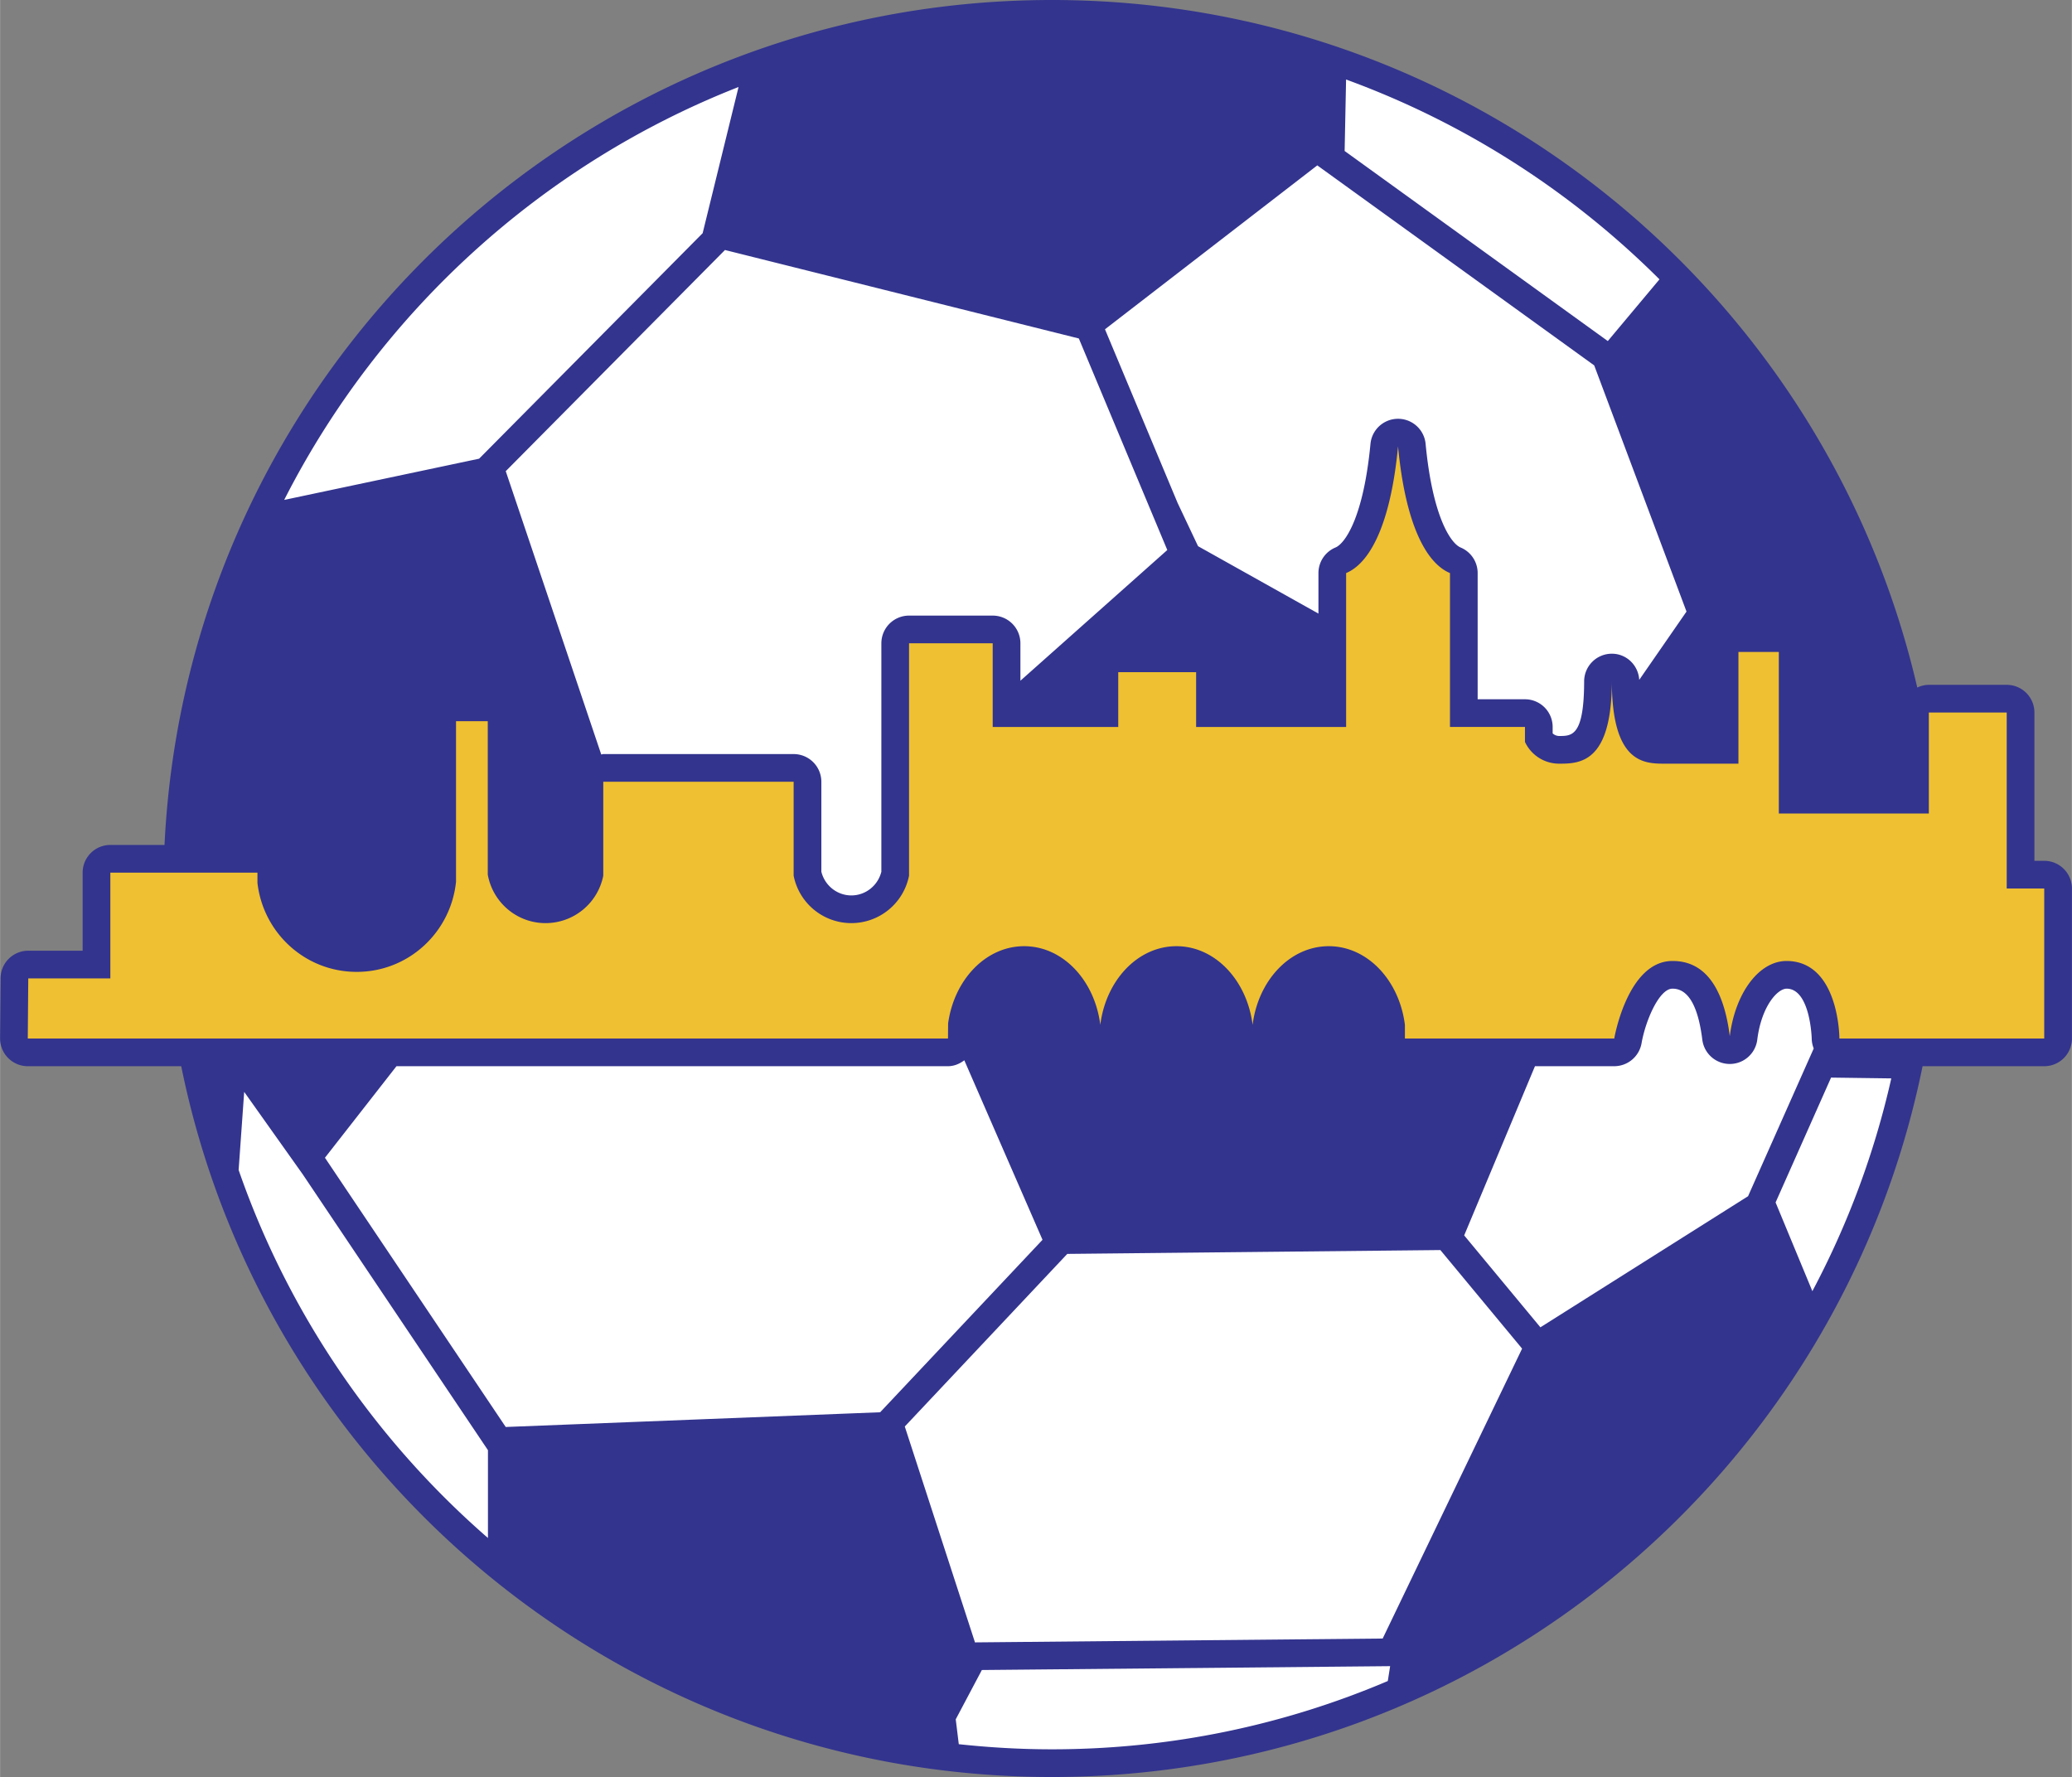 <svg xmlns="http://www.w3.org/2000/svg" width="2500" height="2144" viewBox="0 0 211.716 181.583"><rect x="0" y="0" width="211.716" height="181.583" fill="#808080" stroke="none"/><path d="M208.886 87.962h-1.002V72.81a2.83 2.83 0 0 0-2.83-2.83h-7.959c-.426 0-.82.108-1.182.276C186.603 30.011 150.559 0 107.482 0 58.833 0 19.125 38.266 16.803 86.34h-5.537a2.83 2.83 0 0 0-2.83 2.83v7.979H2.879a2.83 2.83 0 0 0-2.83 2.807L0 106.098a2.834 2.834 0 0 0 2.83 2.853h15.681c8.413 41.441 45.049 72.633 88.972 72.633 43.923 0 80.56-31.192 88.972-72.633h12.433a2.83 2.83 0 0 0 2.83-2.83V90.792a2.833 2.833 0 0 0-2.832-2.83z" fill="#33348e"/><path d="M81.094 77.055a2.831 2.831 0 0 1 2.83 2.83v9.19c.349 1.408 1.603 2.424 3.066 2.424 1.463 0 2.717-1.016 3.066-2.423V65.735a2.83 2.83 0 0 1 2.83-2.83h8.549a2.83 2.83 0 0 1 2.83 2.83v3.824l15.01-13.355-9.04-21.617-36.16-9.04-22.403 22.6 9.759 28.95c.073-.005.135-.042.209-.042h19.454zM136.459 55.947c.995-.415 2.868-3.114 3.579-10.599a2.83 2.83 0 0 1 5.633 0c.711 7.485 2.585 10.184 3.579 10.599a2.83 2.83 0 0 1 1.74 2.612v12.896h4.834a2.83 2.83 0 0 1 2.83 2.83v.654a.977.977 0 0 0 .676.268c1.302 0 2.531 0 2.542-5.583a2.83 2.83 0 0 1 2.83-2.825c1.507 0 2.712 1.187 2.799 2.673l4.831-6.979-9.432-25.155L134.602 16.9l-21.694 16.747 7.418 17.739 2.092 4.426L134.72 62.7v-4.142a2.83 2.83 0 0 1 1.739-2.611zM141.284 167.434l14.247-29.625-8.352-10.072-38.125.393-16.605 17.638 7.173 22.059zM182.592 101.026c-.971-.02-2.607 1.825-3.028 5.214a2.83 2.83 0 0 1-5.617 0c-.432-3.475-1.461-5.229-3.059-5.213-1.349.013-2.744 3.256-3.149 5.575a2.838 2.838 0 0 1-2.79 2.348h-8.102l-7.234 17.29 7.789 9.392 21.22-13.396 6.71-15.099a2.82 2.82 0 0 1-.205-1.017c0-.04-.146-5.043-2.535-5.094zM40.506 108.95l-7.309 9.354 18.473 27.513 38.262-1.505.456-.484 16.136-17.139-7.992-18.343c-.473.355-1.032.604-1.668.604H40.506zM141.311 170.264l-40.985.386-2.669 5.038.31 2.542c3.127.338 6.3.523 9.516.523 12.172 0 23.772-2.487 34.324-6.977l.239-1.52-.735.008zM49.321 147.394L30.935 120.01l-5.991-8.437-.568 7.982c5.097 14.685 13.978 27.606 25.478 37.605v-8.975l-.533-.791zM187.105 110.114l-5.67 12.758 3.758 9.067a87.263 87.263 0 0 0 8.066-21.743l-6.154-.082zM49.661 46.155l22.132-22.326L75.462 8.89c-20.152 7.907-36.693 23.036-46.43 42.195l19.919-4.214.71-.716zM164.289 34.851l5.281-6.306c-8.981-8.958-19.882-15.99-32.026-20.419l-.148 7.302 26.893 19.423z" fill="#fff"/><path d="M205.054 90.792V72.81h-7.959v10.317h-15.329V66.62h-4.127v11.416h-7.565c-2.12 0-5.355-.098-5.371-8.407-.017 8.309-3.252 8.407-5.372 8.407a3.849 3.849 0 0 1-3.506-2.221v-1.531h-7.664V58.559c-2.377-.992-4.537-4.848-5.307-12.943-.769 8.095-2.927 11.951-5.305 12.943v15.726H122.22v-5.601h-7.958v5.601h-12.829v-8.549h-8.549v23.75a6.013 6.013 0 0 1-5.896 4.843 6.012 6.012 0 0 1-5.896-4.845v-9.6H61.638v9.6a6.011 6.011 0 0 1-5.896 4.845c-2.96 0-5.408-2.145-5.907-4.961V73.694h-3.243v16.412c-.535 5.163-4.848 9.205-10.152 9.205-5.265 0-9.553-3.982-10.14-9.089V89.17H11.266v10.809H2.879l-.049 6.141h94.035l.012-1.542c.62-4.472 3.849-7.891 7.77-7.891 3.962 0 7.213 3.494 7.782 8.036.569-4.542 3.82-8.036 7.782-8.036s7.213 3.495 7.782 8.037c.569-4.542 3.819-8.037 7.782-8.037 3.962 0 7.212 3.495 7.782 8.037v1.396h21.392s1.341-7.877 5.91-7.922c3.685-.037 5.351 3.309 5.896 7.693.545-4.385 2.977-7.755 5.896-7.693 5.306.111 5.306 7.922 5.306 7.922h20.93V90.792h-3.833z" fill="#efc031"/></svg>